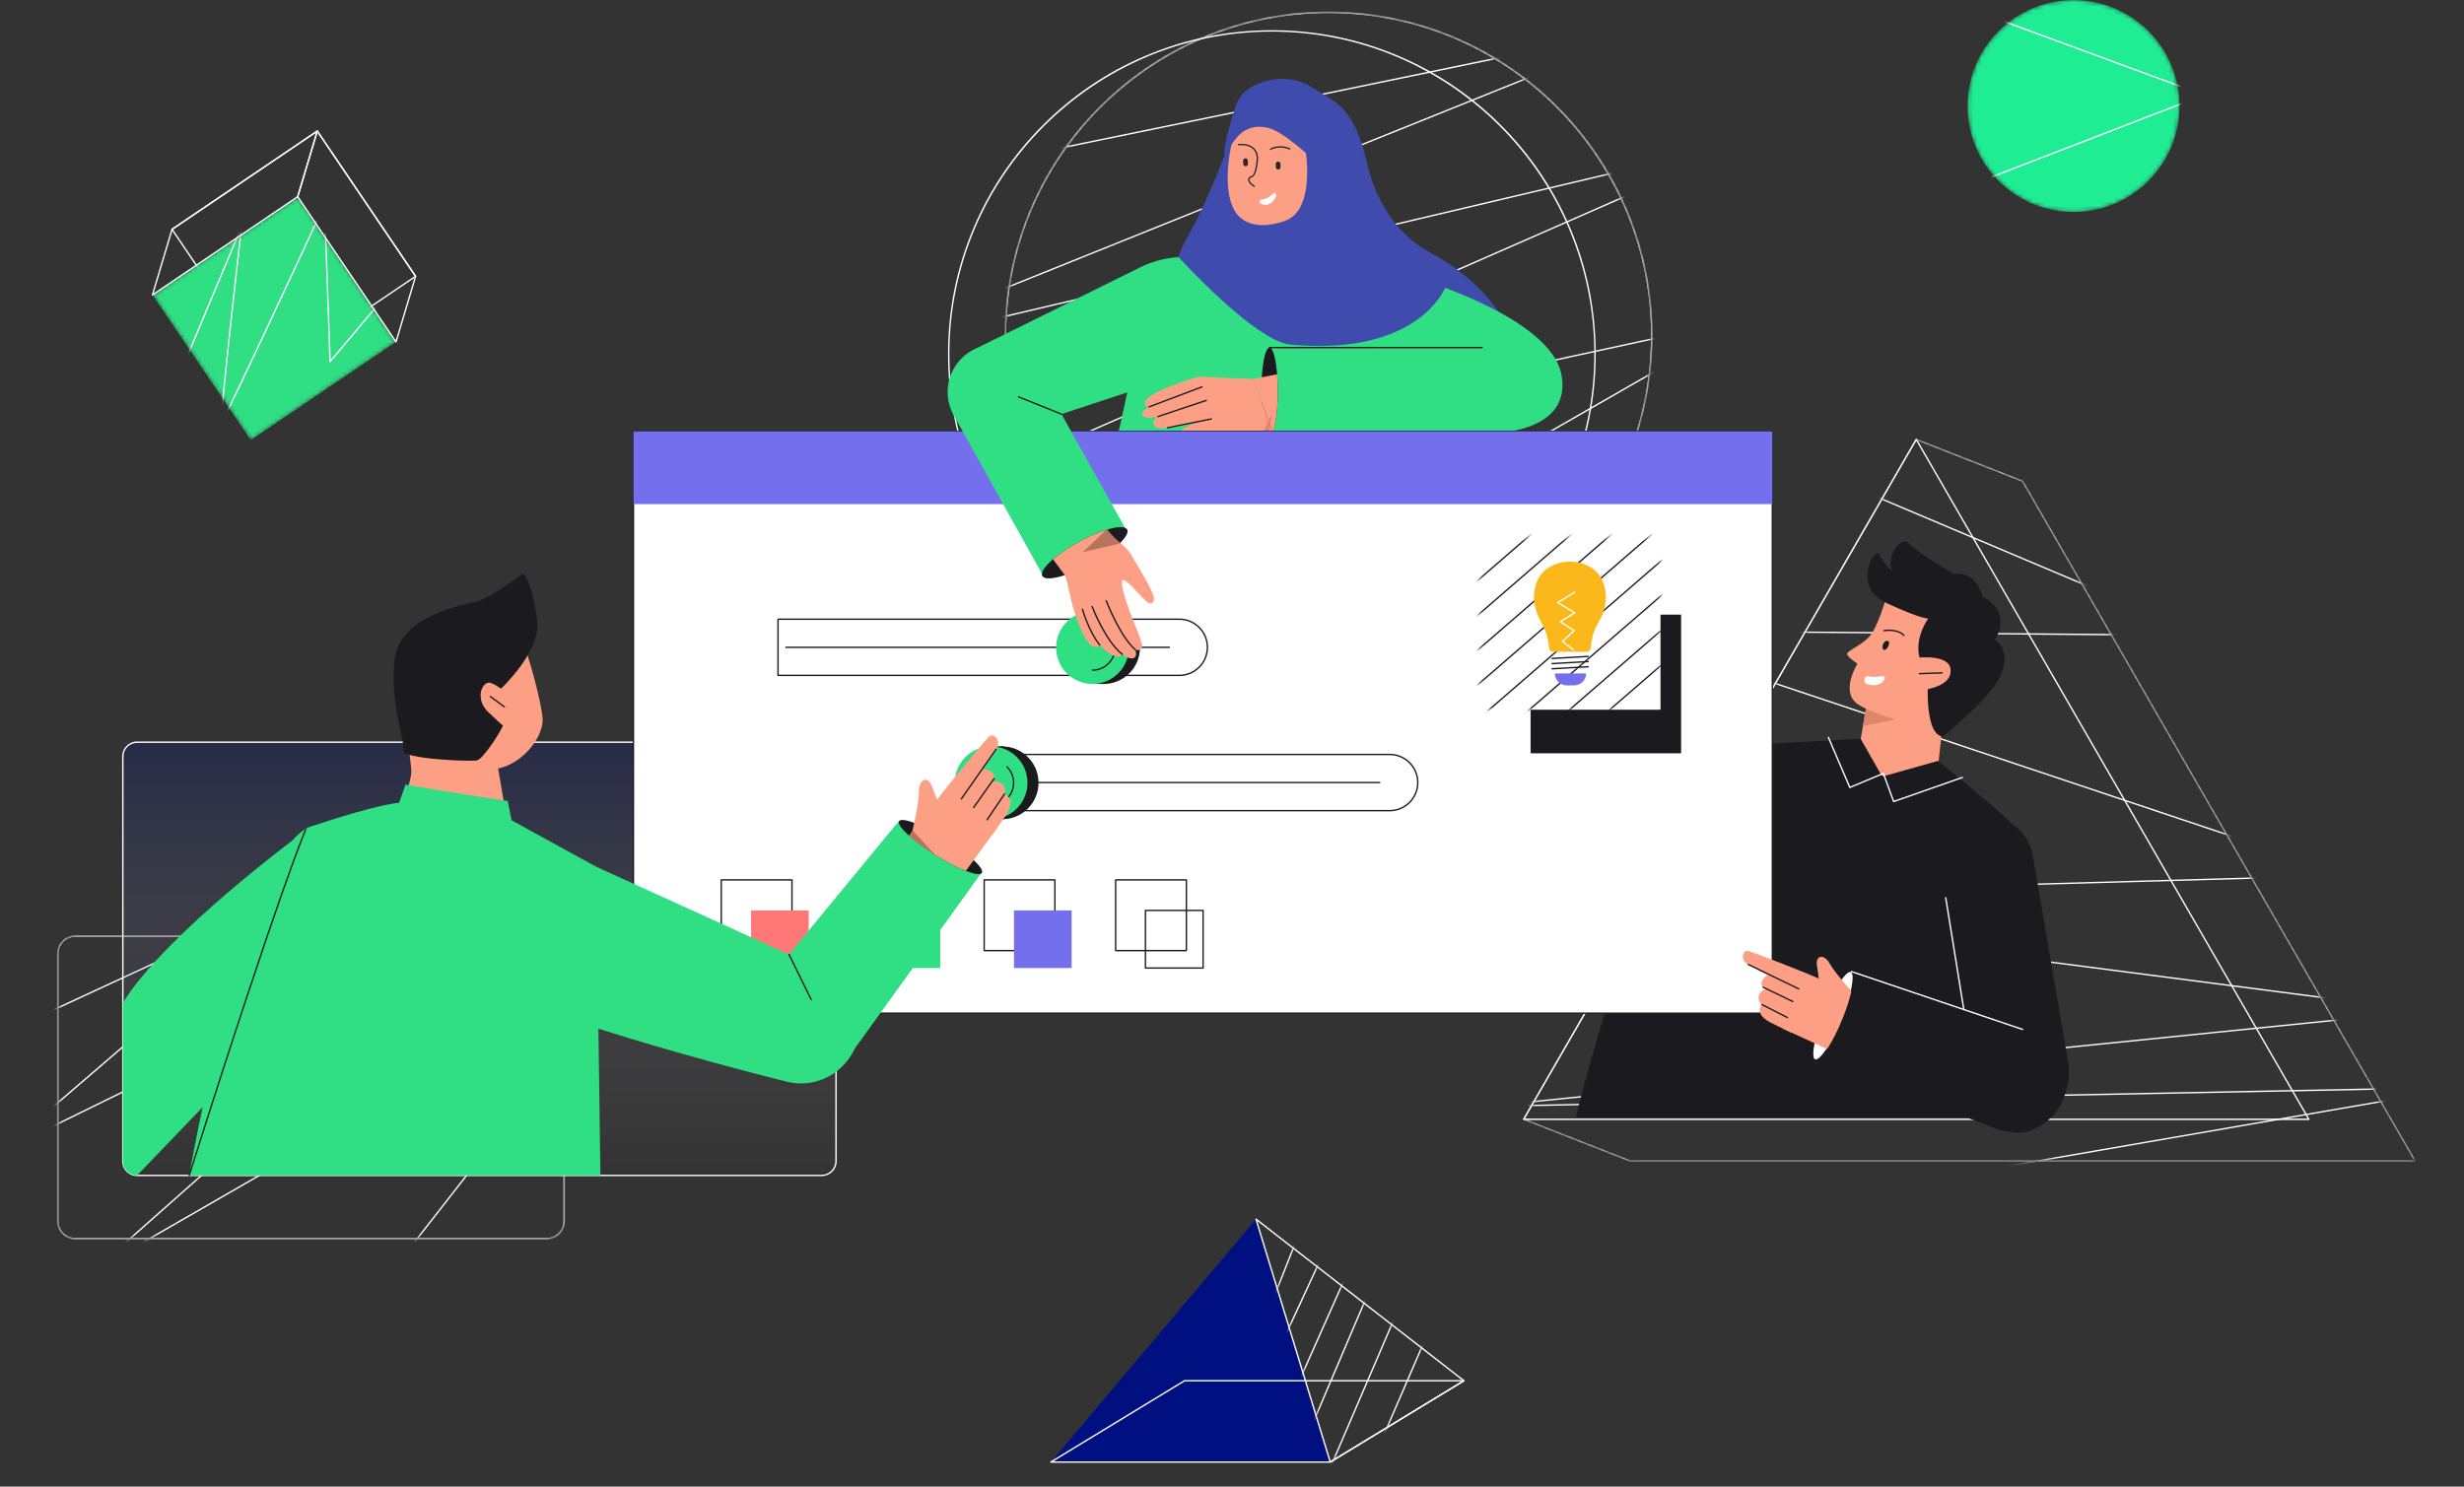 <svg width="580" height="350" viewBox="0 0 580 350" fill="none" xmlns="http://www.w3.org/2000/svg">
<rect x="0" y="0" width="580" height="350" fill="#333333" stroke="none"/>
<g clip-path="url(#clip0_11_7026)">
<mask id="mask0_11_7026" style="mask-type:luminance" maskUnits="userSpaceOnUse" x="358" y="103" width="211" height="171">
<path d="M476.107 113.271L451.067 103.448L358.649 263.521L383.689 273.344H568.524L476.107 113.271Z" fill="white"/>
</mask>
<g mask="url(#mask0_11_7026)">
<path d="M425.082 282.937C425.004 282.937 424.935 282.882 424.922 282.802C424.908 282.714 424.966 282.629 425.054 282.613L577.628 256.21L349.899 260.628C349.813 260.623 349.738 260.563 349.733 260.475C349.728 260.387 349.792 260.313 349.88 260.303L569.651 238.004L366.118 211.511C366.033 211.5 365.971 211.427 365.976 211.342C365.981 211.257 366.049 211.191 366.134 211.187L551.995 205.959L380.705 148.639C380.629 148.613 380.583 148.536 380.596 148.458C380.609 148.38 380.675 148.323 380.758 148.321L518.069 149.42L431.395 112.778C431.312 112.743 431.273 112.647 431.309 112.564C431.343 112.481 431.439 112.442 431.522 112.478L518.952 149.44C519.023 149.47 519.064 149.547 519.048 149.622C519.031 149.697 518.965 149.752 518.888 149.752L381.781 148.655L552.968 205.941C553.043 205.965 553.089 206.042 553.077 206.118C553.066 206.196 552.999 206.255 552.921 206.256L368.205 211.453L571.087 237.861C571.168 237.872 571.23 237.942 571.228 238.025C571.228 238.108 571.165 238.176 571.082 238.184L353.873 260.223L579.758 255.841C579.841 255.844 579.915 255.903 579.924 255.987C579.933 256.072 579.874 256.148 579.789 256.163L425.11 282.931C425.1 282.931 425.09 282.932 425.082 282.932V282.937Z" fill="white"/>
<path d="M568.524 273.507H383.689C383.67 273.507 383.649 273.503 383.629 273.495L358.589 263.672C358.545 263.655 358.511 263.619 358.494 263.575C358.478 263.531 358.483 263.48 358.507 263.44L450.925 103.367C450.966 103.297 451.05 103.267 451.125 103.297L476.165 113.119C476.2 113.132 476.229 113.157 476.247 113.189L568.664 273.262C568.694 273.313 568.694 273.375 568.664 273.425C568.635 273.476 568.581 273.507 568.523 273.507H568.524ZM383.72 273.181H568.243L475.994 113.403L451.138 103.652L358.885 263.438L383.72 273.179V273.181Z" fill="white"/>
</g>
<path d="M543.484 263.684H358.649C358.59 263.684 358.537 263.653 358.507 263.603C358.478 263.552 358.478 263.49 358.507 263.44L450.925 103.367C450.983 103.266 451.15 103.266 451.206 103.367L543.624 263.44C543.653 263.49 543.653 263.552 543.624 263.603C543.595 263.653 543.541 263.684 543.482 263.684H543.484ZM358.931 263.358H543.202L451.067 103.774L358.931 263.358Z" fill="white"/>
<path d="M455.183 190.407L437.166 178.802L438.517 170.939L439.429 165.634L441.019 156.378L459.385 152.576C459.385 152.576 454.97 190.002 455.185 190.404L455.183 190.407Z" fill="#FD9F84"/>
<path d="M450.99 168.379L438.517 170.939L439.429 165.634L450.99 168.379Z" fill="#DE856A"/>
<path d="M443.757 141.502C443.757 141.502 441.867 147.924 439.967 149.949C438.068 151.974 434.726 153.283 434.784 153.973C434.843 154.663 437.226 156.264 437.226 156.264C437.226 156.264 433.047 162.863 437.298 165.787C442.164 169.134 457.747 172.396 458.063 172.059C458.381 171.722 466.351 155.715 463.554 151.186C460.757 146.659 456.341 131.091 443.757 141.502Z" fill="#FD9F84"/>
<path d="M457.365 173.454C457.365 173.454 467.907 164.766 470.548 159.782C473.325 154.54 471.013 151.3 469.519 150.612C469.519 150.612 474.111 144.575 466.616 140.398C466.616 140.398 465.693 134.538 459.821 135.094C459.821 135.094 450.865 129.849 449.307 127.88C447.749 125.91 443.857 130.82 445.444 134.45C445.444 134.45 443.179 132.682 442.372 130.499C441.566 128.316 435.476 138.046 444.141 142.02C452.807 145.993 453.897 145.591 453.897 145.591C453.897 145.591 448.605 152.754 453.941 158.473C453.941 158.473 452.561 172.873 457.365 173.456V173.454Z" fill="#1B1A1F"/>
<path d="M451.456 154.834C451.456 154.834 458.833 153.973 459.143 157.607C459.549 162.398 450.783 162.601 450.783 162.601L451.456 154.833V154.834Z" fill="#FD9F84"/>
<path d="M451.793 158.759C451.705 158.759 451.633 158.689 451.63 158.601C451.626 158.512 451.696 158.437 451.788 158.434L457.152 158.251C457.241 158.25 457.316 158.318 457.319 158.409C457.323 158.499 457.253 158.574 457.161 158.577L451.797 158.759C451.797 158.759 451.794 158.759 451.793 158.759Z" fill="#1B1A1F"/>
<path d="M439.36 161.011C438.467 160.584 438.828 159.002 439.793 159.226C441.496 159.624 442.458 159.106 443.363 159.192C444.132 159.266 443.42 161.507 440.638 161.305C440.081 161.265 439.668 161.157 439.36 161.011Z" fill="white"/>
<path d="M444.412 152.272C444.742 151.663 444.889 150.862 444.141 150.866C443.635 150.869 443.292 151.531 443.168 151.942C443.025 152.42 443.161 153.309 443.884 152.905C444.05 152.813 444.252 152.563 444.412 152.27V152.272Z" fill="#1B1A1F"/>
<path d="M448.162 149.757C448.12 149.757 448.078 149.741 448.047 149.708C446.456 148.097 443.513 148.639 443.482 148.643C443.394 148.66 443.308 148.603 443.292 148.515C443.275 148.427 443.332 148.341 443.42 148.324C443.547 148.3 446.567 147.747 448.276 149.48C448.34 149.544 448.338 149.648 448.276 149.71C448.245 149.741 448.203 149.757 448.162 149.757Z" fill="#1B1A1F"/>
<path d="M370.92 263.088C370.92 263.088 389.171 187.073 409.78 175.47L437.97 173.922L443.057 182.839L456.146 179.147C456.146 179.147 473.265 192.817 476.112 196.538L472.467 263.086H370.92V263.088Z" fill="#1B1A1F"/>
<path d="M478.495 201.329L486.781 249.834C487.75 255.505 485.467 261.296 480.779 264.631C478.368 266.347 475.628 267.2 472.988 266.417C467.624 264.827 464.153 259.64 464.731 254.074L457.389 204.7C456.597 199.364 459.903 194.274 465.102 192.831C471.202 191.138 477.43 195.089 478.495 201.329Z" fill="#1B1A1F"/>
<path d="M462.626 240.091C462.548 240.091 462.478 240.034 462.465 239.954L457.84 211.378C457.826 211.288 457.886 211.205 457.975 211.191C458.065 211.176 458.148 211.236 458.163 211.326L462.787 239.902C462.802 239.991 462.742 240.074 462.652 240.089C462.644 240.089 462.634 240.091 462.626 240.091Z" fill="white"/>
<mask id="mask1_11_7026" style="mask-type:luminance" maskUnits="userSpaceOnUse" x="236" y="2" width="153" height="154">
<path d="M366.524 132.745C396.23 103.039 396.23 54.876 366.524 25.17C336.818 -4.536 288.656 -4.536 258.95 25.17C229.244 54.876 229.244 103.039 258.95 132.745C288.656 162.451 336.818 162.451 366.524 132.745Z" fill="white"/>
</mask>
<g mask="url(#mask1_11_7026)">
<path d="M312.814 155.188C311.855 155.188 310.895 155.17 309.932 155.134C299.649 154.755 289.747 152.373 280.502 148.056C271.573 143.885 263.627 138.091 256.889 130.839C250.151 123.585 244.958 115.236 241.455 106.023C237.828 96.486 236.182 86.435 236.561 76.151C236.941 65.868 239.322 55.966 243.64 46.721C247.81 37.792 253.604 29.846 260.856 23.108C268.11 16.37 276.46 11.177 285.672 7.674C295.21 4.047 305.26 2.401 315.544 2.78C325.827 3.16 335.73 5.541 344.975 9.859C353.904 14.029 361.849 19.823 368.587 27.075C375.325 34.329 380.518 42.679 384.021 51.891C387.648 61.429 389.294 71.479 388.915 81.763C388.536 92.046 386.154 101.949 381.837 111.194C377.666 120.123 371.872 128.068 364.62 134.806C357.366 141.544 349.017 146.737 339.804 150.24C331.16 153.527 322.093 155.188 312.814 155.188ZM312.702 3.054C272.123 3.054 238.391 35.283 236.885 76.165C236.14 96.425 243.327 115.765 257.127 130.618C270.925 145.472 289.683 154.064 309.944 154.81C310.899 154.846 311.855 154.862 312.807 154.862C332.021 154.862 350.244 147.716 364.397 134.569C379.252 120.771 387.844 102.012 388.589 81.751C390.129 39.926 357.356 4.646 315.531 3.106C314.587 3.072 313.639 3.054 312.702 3.054Z" fill="white"/>
<path d="M264.407 159.466C264.35 159.466 264.296 159.436 264.265 159.384C264.221 159.306 264.247 159.207 264.325 159.161L410.369 75.303L224.775 115.626C224.694 115.644 224.613 115.597 224.587 115.517C224.561 115.438 224.6 115.351 224.676 115.319L411.211 33.47L196.846 84.017C196.763 84.037 196.68 83.99 196.653 83.908C196.627 83.827 196.668 83.741 196.748 83.708L389.226 6.251C369.758 10.282 215.982 42.111 214.319 42.111C214.319 42.111 214.318 42.111 214.316 42.111C214.227 42.107 214.155 42.032 214.158 41.943C214.162 41.853 214.232 41.786 214.324 41.785C216.219 41.741 389.195 5.924 390.942 5.563C391.025 5.545 391.106 5.593 391.13 5.675C391.155 5.756 391.114 5.841 391.036 5.873L198.864 83.205L412.873 32.742C412.954 32.722 413.037 32.77 413.065 32.849C413.091 32.929 413.053 33.015 412.975 33.05L226.296 114.962L411.328 74.761C411.406 74.743 411.486 74.787 411.515 74.862C411.544 74.937 411.515 75.022 411.443 75.062L264.488 159.445C264.462 159.459 264.434 159.466 264.407 159.466Z" fill="white"/>
<path d="M312.814 155.188C311.855 155.188 310.895 155.17 309.932 155.134C299.649 154.755 289.747 152.373 280.502 148.056C271.573 143.885 263.627 138.091 256.889 130.839C250.151 123.585 244.958 115.236 241.455 106.023C237.828 96.486 236.182 86.435 236.561 76.151C236.941 65.868 239.322 55.966 243.64 46.721C247.81 37.792 253.604 29.846 260.856 23.108C268.11 16.37 276.46 11.177 285.672 7.674C295.21 4.047 305.26 2.401 315.544 2.78C325.827 3.16 335.73 5.541 344.975 9.859C353.904 14.029 361.849 19.823 368.587 27.075C375.325 34.329 380.518 42.679 384.021 51.891C387.648 61.429 389.294 71.479 388.915 81.763C388.536 92.046 386.154 101.949 381.837 111.194C377.666 120.123 371.872 128.068 364.62 134.806C357.366 141.544 349.017 146.737 339.804 150.24C331.16 153.527 322.093 155.188 312.814 155.188ZM312.702 3.054C272.123 3.054 238.391 35.283 236.885 76.165C236.14 96.425 243.327 115.765 257.127 130.618C270.925 145.472 289.683 154.064 309.944 154.81C310.899 154.846 311.855 154.862 312.807 154.862C332.021 154.862 350.244 147.716 364.397 134.569C379.252 120.771 387.844 102.012 388.589 81.751C390.129 39.926 357.356 4.646 315.531 3.106C314.587 3.072 313.639 3.054 312.702 3.054Z" fill="white"/>
</g>
<path d="M299.385 159.572C289.095 159.572 279.112 157.556 269.714 153.581C260.636 149.741 252.484 144.245 245.484 137.245C238.484 130.245 232.987 122.092 229.148 113.015C225.173 103.617 223.157 93.633 223.157 83.344C223.157 73.054 225.173 63.07 229.148 53.672C232.987 44.595 238.484 36.442 245.484 29.442C252.484 22.442 260.636 16.945 269.714 13.106C279.112 9.131 289.095 7.116 299.385 7.116C309.675 7.116 319.659 9.131 329.057 13.106C338.134 16.945 346.287 22.442 353.287 29.442C360.287 36.442 365.784 44.595 369.623 53.672C373.598 63.07 375.613 73.054 375.613 83.344C375.613 93.633 373.598 103.617 369.623 113.015C365.784 122.092 360.287 130.245 353.287 137.245C346.287 144.245 338.134 149.742 329.057 153.581C319.659 157.556 309.675 159.572 299.385 159.572ZM299.385 7.439C257.532 7.439 223.481 41.49 223.481 83.344C223.481 125.197 257.532 159.248 299.385 159.248C341.239 159.248 375.289 125.197 375.289 83.344C375.289 41.49 341.239 7.439 299.385 7.439Z" fill="white"/>
<path d="M291.37 27.358C291.37 27.358 286.829 42.959 278.706 57.34C270.583 71.72 288.343 109.978 288.343 109.978L314.038 94.781L312.7 58.73L313.625 35.705L291.37 27.358Z" fill="#3F4CAD"/>
<path d="M331.144 113.909C331.144 113.909 355.515 110.723 357.739 92.461C359.745 75.992 345.914 64.364 337.131 59.739C333.363 57.755 330.076 54.959 327.585 51.505C325.334 48.381 323.097 44.163 321.87 38.767C318.777 25.166 314.697 24.217 308.767 20.539C308.767 20.539 303.323 16.528 295.664 19.937C288.005 23.344 291.121 31.542 291.121 31.542L302.493 84.032L318.596 115.932L331.144 113.912V113.909Z" fill="#3F4CAD"/>
<path d="M311.65 61.59L295.905 61.084L295.674 56.902L295.376 51.482L296.512 50.766L296.859 50.55L309.434 43.559L311.65 61.59Z" fill="#FD9F84"/>
<path d="M303.478 51.266L295.674 56.902L295.376 51.482L296.512 50.766L303.478 51.266Z" fill="#D1836D"/>
<path d="M303.864 25.32C303.864 25.32 293.452 22.952 290.927 30.256C288.351 37.71 286.833 52.663 296.423 53.584C304.289 54.341 310.737 43.136 310.878 41.516C311.022 39.895 310.864 25.301 303.864 25.32Z" fill="#FD9F84"/>
<path d="M309.823 40.614C309.823 40.614 309.806 39.82 307.232 34.793C304.756 29.958 303.081 26.418 303.081 26.418C303.081 26.418 298.308 25.773 295.983 26.458C293.559 27.173 290.621 31.202 290.621 31.202C290.621 31.202 289.904 28.124 290.666 25.911C291.428 23.699 300.408 21.654 306.975 26.059C306.975 26.059 313.636 32.143 309.825 40.614H309.823Z" fill="#3F4CAD"/>
<path d="M293.212 39.148C293.515 39.141 293.756 38.889 293.75 38.586L293.732 37.8C293.725 37.497 293.473 37.256 293.17 37.263C292.866 37.269 292.626 37.522 292.633 37.824L292.651 38.611C292.657 38.913 292.91 39.154 293.212 39.148Z" fill="#292929"/>
<path d="M300.888 39.918C301.192 39.911 301.432 39.659 301.425 39.356L301.407 38.57C301.401 38.267 301.148 38.026 300.846 38.033C300.543 38.039 300.302 38.291 300.308 38.594L300.326 39.38C300.333 39.685 300.585 39.924 300.888 39.918Z" fill="#292929"/>
<path d="M295.205 44.01C295.177 44.01 295.148 44.002 295.122 43.987C294.402 43.558 293.715 42.796 293.795 42.172C293.826 41.935 293.981 41.617 294.541 41.455C295.472 41.186 295.771 38.287 295.809 37.191C295.809 37.176 295.856 35.981 294.964 35.112C294.228 34.396 293.074 34.092 291.532 34.207C291.443 34.214 291.365 34.147 291.358 34.057C291.352 33.968 291.418 33.89 291.508 33.883C293.149 33.761 294.391 34.098 295.195 34.884C296.191 35.858 296.138 37.152 296.134 37.206C296.12 37.63 295.957 41.385 294.632 41.769C294.318 41.86 294.145 42.01 294.119 42.215C294.065 42.628 294.58 43.284 295.29 43.708C295.366 43.753 295.392 43.854 295.347 43.931C295.316 43.981 295.262 44.01 295.207 44.01H295.205Z" fill="#292929"/>
<path d="M299.885 45.42C299.885 45.42 298.656 46.766 297.222 46.918C295.788 47.069 296.537 48.371 298.15 48.215C299.763 48.059 301.205 45.451 299.885 45.42Z" fill="white"/>
<path d="M299.053 35.327C299.001 35.327 298.949 35.303 298.918 35.255C298.868 35.181 298.887 35.08 298.962 35.029C299.04 34.977 300.896 33.753 303.667 34.91C303.75 34.944 303.789 35.041 303.755 35.124C303.72 35.207 303.624 35.246 303.541 35.212C300.94 34.126 299.162 35.286 299.144 35.299C299.117 35.317 299.084 35.327 299.053 35.327Z" fill="#292929"/>
<path d="M307.144 39.087C307.144 39.087 310.335 36.19 311.907 37.829C313.351 39.335 313.818 43.605 307.29 45.596L307.144 39.087Z" fill="#FD9F84"/>
<path d="M307.959 41.853C307.903 41.853 307.849 41.824 307.818 41.772C307.772 41.694 307.8 41.594 307.878 41.549L310.829 39.844C310.908 39.799 311.007 39.827 311.052 39.905C311.098 39.983 311.07 40.082 310.992 40.128L308.041 41.832C308.015 41.847 307.987 41.853 307.959 41.853Z" fill="#292929"/>
<path d="M290.619 31.202C290.619 31.202 290.328 27.087 294.357 25.247C298.309 23.442 303.079 26.416 303.079 26.416C303.079 26.416 294.264 25.467 290.617 31.2L290.619 31.202Z" fill="#3F4CAD"/>
<path d="M291.09 24.443C291.09 24.443 287.969 33.152 288.203 36.636C288.203 36.636 290.881 31.848 292.942 30.788C294.388 30.046 295.376 29.681 297.617 29.931C299.122 30.098 300.483 30.875 301.047 31.2C303.924 32.862 308.909 37.326 308.909 37.326L308.236 24.635L301.773 23.274L291.09 24.441V24.443Z" fill="#3F4CAD"/>
<path d="M340.506 141.746L334.268 65.749L312.75 60.154L311.65 56.573C311.65 56.573 302.705 58.054 294.954 55.218L293.746 58.943L276.548 60.608C273.713 60.883 270.952 61.67 268.402 62.933L229.415 82.219C223.756 85.019 221.827 92.142 225.303 97.413C227.914 101.374 232.855 103.093 237.361 101.609L265.361 92.382L255.248 138.341L340.508 141.743L340.506 141.746Z" fill="#30DE83"/>
<path d="M295.649 287.03L247.363 344.216H313.126L295.649 287.03Z" fill="#001081"/>
<path d="M313.126 344.379H247.364C247.291 344.379 247.227 344.33 247.208 344.26C247.188 344.19 247.218 344.115 247.28 344.078L278.735 324.935C278.761 324.921 278.791 324.911 278.82 324.911H344.582C344.656 324.911 344.719 324.96 344.739 325.03C344.758 325.1 344.729 325.175 344.667 325.212L313.211 344.354C313.185 344.369 313.156 344.379 313.126 344.379ZM247.944 344.053H313.081L344.001 325.236H278.864L247.944 344.053Z" fill="white"/>
<mask id="mask2_11_7026" style="mask-type:luminance" maskUnits="userSpaceOnUse" x="295" y="287" width="50" height="58">
<path d="M295.649 287.03L344.582 325.074L313.126 344.216L295.649 287.03Z" fill="white"/>
</mask>
<g mask="url(#mask2_11_7026)">
<path d="M320.563 350C320.563 350 320.551 350 320.545 350L311.683 349.054C311.63 349.049 311.585 349.02 311.559 348.974C311.533 348.93 311.53 348.875 311.549 348.828L331.702 301.873L325.355 297.157L307.476 339.124C307.455 339.174 307.409 339.21 307.356 339.22C307.302 339.23 307.247 339.212 307.209 339.173L301.949 333.69C301.904 333.643 301.891 333.571 301.918 333.511L319.682 293.587L314.209 289.651L300.727 318.751C300.706 318.795 300.667 318.827 300.619 318.84C300.572 318.852 300.522 318.844 300.483 318.814L295.872 315.425C295.812 315.381 295.791 315.303 295.817 315.235L306.092 289.175C306.125 289.092 306.219 289.051 306.304 289.084C306.387 289.117 306.429 289.211 306.395 289.296L296.165 315.238L300.514 318.435L313.996 289.336C314.017 289.292 314.056 289.26 314.102 289.247C314.149 289.234 314.199 289.244 314.238 289.273L319.978 293.401C320.04 293.447 320.063 293.53 320.032 293.6L302.259 333.545L307.271 338.771L325.134 296.841C325.153 296.795 325.192 296.761 325.241 296.748C325.29 296.735 325.341 296.745 325.381 296.774L331.999 301.689C332.059 301.734 332.082 301.814 332.051 301.884L311.933 348.755L320.457 349.663L339.692 305.158C339.728 305.075 339.824 305.037 339.905 305.073C339.988 305.109 340.026 305.205 339.99 305.286L320.708 349.901C320.682 349.961 320.623 349.998 320.558 349.998L320.563 350Z" fill="white"/>
</g>
<path d="M313.126 344.379C313.107 344.379 313.087 344.376 313.068 344.367C313.021 344.35 312.985 344.311 312.97 344.263L295.495 287.077C295.473 287.008 295.5 286.935 295.558 286.894C295.617 286.854 295.695 286.857 295.75 286.899L344.682 324.943C344.724 324.976 344.747 325.028 344.743 325.082C344.74 325.135 344.711 325.184 344.665 325.212L313.209 344.354C313.183 344.371 313.154 344.379 313.125 344.379H313.126ZM295.955 287.474L313.221 343.969L344.296 325.057L295.955 287.474Z" fill="white"/>
<path d="M334.268 65.749C334.268 65.749 365.019 74.823 367.541 88.183C370.061 101.542 352.67 102.073 349.896 102.073C347.122 102.073 324.375 81.581 324.375 81.581L334.268 65.749Z" fill="#30DE83"/>
<path d="M349.896 82.106H298.853V102.398H349.896V82.106Z" fill="#30DE83"/>
<path d="M300.776 92.196C300.776 96.479 300.291 100.155 299.597 101.734C299.364 102.265 299.109 102.559 298.838 102.559C297.924 102.559 297.158 99.178 296.953 94.626C296.918 93.847 296.9 93.033 296.9 92.196C296.9 91.016 296.937 89.883 297.004 88.826C297.266 84.757 297.989 81.833 298.838 81.833C299.638 81.833 300.325 84.423 300.621 88.121C300.72 89.372 300.776 90.749 300.776 92.196Z" fill="#1B1A1F"/>
<path d="M348.888 81.996H298.838C298.749 81.996 298.676 81.922 298.676 81.833C298.676 81.743 298.749 81.67 298.838 81.67H348.888C348.978 81.67 349.051 81.743 349.051 81.833C349.051 81.922 348.978 81.996 348.888 81.996Z" fill="#1B1A1F"/>
<path d="M300.776 92.196C300.776 96.479 300.29 100.155 299.597 101.734H299.582L296.953 94.626L294.954 89.225L297.004 88.826L300.621 88.121C300.72 89.372 300.776 90.749 300.776 92.196Z" fill="#FD9F84"/>
<path d="M299.582 101.736L286.466 102.064L282.161 88.686L294.954 89.227L299.582 101.736Z" fill="#FD9F84"/>
<path d="M282.161 88.686C282.161 88.686 270.655 91.955 269.696 94.421C269.027 96.144 270.415 95.932 272.833 95.252C275.25 94.571 284.345 92.264 284.345 92.264L282.159 88.686H282.161Z" fill="#FD9F84"/>
<path d="M283.522 90.915C283.522 90.915 268.403 95.211 268.874 97.503C269.344 99.795 277.007 96.694 278.708 96.22C280.409 95.746 284.295 95.343 284.295 95.343L283.522 90.915Z" fill="#FD9F84"/>
<path d="M272.564 98.078C272.564 98.078 270.746 99.012 271.931 100.469C273.118 101.926 286.483 98.279 286.483 98.279L286.387 94.229L280.946 95.138L272.562 98.079L272.564 98.078Z" fill="#FD9F84"/>
<path d="M288.071 101.667C288.071 101.667 277.7 104.7 277.124 103.175C276.015 100.241 286.484 98.279 286.484 98.279L288.071 101.669V101.667Z" fill="#FD9F84"/>
<path d="M270.406 95.942C270.363 95.927 270.327 95.893 270.309 95.847C270.279 95.764 270.319 95.673 270.402 95.642L282.877 90.938C282.96 90.907 283.051 90.948 283.082 91.031C283.113 91.114 283.072 91.205 282.989 91.236L270.515 95.94C270.477 95.955 270.44 95.953 270.404 95.94L270.406 95.942Z" fill="#1B1A1F"/>
<path d="M272.51 98.228C272.466 98.211 272.429 98.175 272.413 98.128C272.385 98.045 272.429 97.954 272.514 97.926L283.912 94.107C283.995 94.08 284.086 94.125 284.114 94.208C284.142 94.291 284.098 94.382 284.013 94.41L272.615 98.229C272.579 98.24 272.543 98.24 272.51 98.229V98.228Z" fill="#1B1A1F"/>
<path d="M274.741 100.857C274.69 100.839 274.649 100.795 274.638 100.738C274.62 100.651 274.677 100.567 274.763 100.55L285.115 98.473C285.202 98.455 285.286 98.512 285.302 98.599C285.32 98.685 285.263 98.769 285.177 98.786L274.825 100.863C274.796 100.87 274.767 100.866 274.741 100.857Z" fill="#1B1A1F"/>
<path d="M297.307 101.793L299.385 97.523L298.817 101.755L297.307 101.793Z" fill="#DE856A"/>
<mask id="mask3_11_7026" style="mask-type:luminance" maskUnits="userSpaceOnUse" x="13" y="220" width="120" height="72">
<path d="M128.711 220.396H17.7C15.435 220.396 13.6 222.232 13.6 224.497V287.515C13.6 289.779 15.435 291.615 17.7 291.615H128.711C130.976 291.615 132.812 289.779 132.812 287.515V224.497C132.812 222.232 130.976 220.396 128.711 220.396Z" fill="white"/>
</mask>
<g mask="url(#mask3_11_7026)">
<path d="M128.71 291.78H17.7C15.35 291.78 13.437 289.867 13.437 287.516V224.499C13.437 222.148 15.35 220.235 17.7 220.235H128.71C131.061 220.235 132.973 222.148 132.973 224.499V287.516C132.973 289.867 131.061 291.78 128.71 291.78ZM17.7 220.559C15.528 220.559 13.762 222.325 13.762 224.497V287.515C13.762 289.686 15.528 291.453 17.7 291.453H128.71C130.881 291.453 132.648 289.686 132.648 287.515V224.497C132.648 222.325 130.881 220.559 128.71 220.559H17.7Z" fill="white"/>
<path d="M22.092 299.32C22.042 299.32 21.991 299.296 21.96 299.252C21.912 299.184 21.921 299.091 21.985 299.035L119.315 212.874L0.234 271.325C0.161 271.361 0.072 271.337 0.026 271.268C-0.02 271.2 -0.007 271.109 0.055 271.055L68.943 211.835L5.273 241.331C5.191 241.37 5.094 241.333 5.056 241.251C5.019 241.17 5.055 241.074 5.136 241.035L69.871 211.047C69.944 211.013 70.032 211.039 70.076 211.108C70.12 211.176 70.107 211.266 70.045 211.319L1.237 270.471L120.255 212.05C120.328 212.014 120.416 212.037 120.461 212.106C120.507 212.174 120.495 212.263 120.434 212.319L23.401 298.217L149.553 225.591C149.62 225.552 149.706 225.567 149.757 225.625C149.807 225.684 149.811 225.77 149.762 225.832L94.542 296.58C94.487 296.652 94.384 296.664 94.314 296.608C94.242 296.553 94.231 296.45 94.286 296.38L148.993 226.289L22.174 299.299C22.148 299.314 22.12 299.32 22.092 299.32Z" fill="white"/>
<path d="M128.71 291.78H17.7C15.35 291.78 13.437 289.867 13.437 287.516V224.499C13.437 222.148 15.35 220.235 17.7 220.235H128.71C131.061 220.235 132.973 222.148 132.973 224.499V287.516C132.973 289.867 131.061 291.78 128.71 291.78ZM17.7 220.559C15.528 220.559 13.762 222.325 13.762 224.497V287.515C13.762 289.686 15.528 291.453 17.7 291.453H128.71C130.881 291.453 132.648 289.686 132.648 287.515V224.497C132.648 222.325 130.881 220.559 128.71 220.559H17.7Z" fill="white"/>
</g>
<path d="M193.429 174.731H32.273C30.416 174.731 28.912 176.236 28.912 178.092V273.372C28.912 275.228 30.416 276.733 32.273 276.733H193.429C195.285 276.733 196.79 275.228 196.79 273.372V178.092C196.79 176.236 195.285 174.731 193.429 174.731Z" fill="url(#paint0_linear_11_7026)"/>
<path d="M193.429 276.896H32.273C30.329 276.896 28.749 275.315 28.749 273.372V178.092C28.749 176.148 30.329 174.568 32.273 174.568H193.429C195.372 174.568 196.953 176.148 196.953 178.092V273.372C196.953 275.315 195.372 276.896 193.429 276.896ZM32.273 174.893C30.509 174.893 29.074 176.329 29.074 178.092V273.372C29.074 275.135 30.509 276.57 32.273 276.57H193.429C195.192 276.57 196.627 275.136 196.627 273.372V178.092C196.627 176.329 195.192 174.893 193.429 174.893H32.273Z" fill="white"/>
<path d="M417.196 101.542H149.104V238.538H417.196V101.542Z" fill="white"/>
<path d="M417.196 238.701H149.104C149.015 238.701 148.941 238.627 148.941 238.538V101.542C148.941 101.452 149.015 101.379 149.104 101.379H417.196C417.286 101.379 417.359 101.452 417.359 101.542V238.538C417.359 238.627 417.286 238.701 417.196 238.701ZM149.267 238.375H417.034V101.705H149.267V238.375Z" fill="#1B1A1F"/>
<path d="M277.596 159.174H183.135C183.046 159.174 182.973 159.101 182.973 159.012V145.778C182.973 145.689 183.046 145.616 183.135 145.616H277.596C281.334 145.616 284.376 148.657 284.376 152.396C284.376 156.135 281.335 159.176 277.596 159.176V159.174ZM183.298 158.849H277.596C281.154 158.849 284.051 155.954 284.051 152.394C284.051 148.834 281.156 145.94 277.596 145.94H183.298V158.847V158.849Z" fill="#1B1A1F"/>
<path d="M275.265 152.559H184.985C184.895 152.559 184.822 152.485 184.822 152.396C184.822 152.306 184.895 152.233 184.985 152.233H275.265C275.354 152.233 275.428 152.306 275.428 152.396C275.428 152.485 275.354 152.559 275.265 152.559Z" fill="#1B1A1F"/>
<path d="M259.772 161.029C264.506 161.029 268.343 157.191 268.343 152.458C268.343 147.724 264.506 143.887 259.772 143.887C255.038 143.887 251.201 147.724 251.201 152.458C251.201 157.191 255.038 161.029 259.772 161.029Z" fill="#1B1A1F"/>
<path d="M260.234 145.191H256.537L257.309 143.888H260.234V145.191Z" fill="#1B1A1F"/>
<path d="M260.234 161.029H257.399L256.537 159.726H260.234V161.029Z" fill="#1B1A1F"/>
<path d="M257.167 161.029C261.901 161.029 265.738 157.191 265.738 152.458C265.738 147.724 261.901 143.887 257.167 143.887C252.434 143.887 248.596 147.724 248.596 152.458C248.596 157.191 252.434 161.029 257.167 161.029Z" fill="#30DE83"/>
<path d="M257.167 157.936C257.078 157.936 257.005 157.862 257.005 157.773C257.005 157.683 257.078 157.61 257.167 157.61C260.008 157.61 262.32 155.298 262.32 152.458C262.32 151.082 261.784 149.788 260.811 148.814C260.747 148.751 260.747 148.648 260.811 148.585C260.874 148.521 260.977 148.521 261.04 148.585C262.074 149.619 262.644 150.994 262.644 152.458C262.644 155.477 260.187 157.936 257.166 157.936H257.167Z" fill="#1B1A1F"/>
<path d="M327.115 191.018H232.654C232.565 191.018 232.492 190.944 232.492 190.855V177.622C232.492 177.532 232.565 177.459 232.654 177.459H327.115C330.853 177.459 333.895 180.5 333.895 184.239C333.895 187.978 330.854 191.018 327.115 191.018ZM232.817 190.692H327.115C330.674 190.692 333.57 187.798 333.57 184.239C333.57 180.681 330.675 177.785 327.115 177.785H232.817V190.692Z" fill="#1B1A1F"/>
<path d="M324.784 184.4H234.504C234.414 184.4 234.341 184.327 234.341 184.238C234.341 184.148 234.414 184.075 234.504 184.075H324.784C324.873 184.075 324.947 184.148 324.947 184.238C324.947 184.327 324.873 184.4 324.784 184.4Z" fill="#1B1A1F"/>
<path d="M241.951 190.362C245.298 187.015 245.298 181.588 241.951 178.241C238.604 174.893 233.177 174.893 229.83 178.241C226.483 181.588 226.483 187.015 229.83 190.362C233.177 193.709 238.604 193.709 241.951 190.362Z" fill="#1B1A1F"/>
<path d="M236.353 177.034H232.656L233.428 175.732H236.353V177.034Z" fill="#1B1A1F"/>
<path d="M236.353 192.872H233.517L232.656 191.57H236.353V192.872Z" fill="#1B1A1F"/>
<path d="M239.347 190.361C242.694 187.014 242.694 181.587 239.347 178.24C236 174.892 230.573 174.892 227.226 178.24C223.879 181.587 223.879 187.014 227.226 190.361C230.573 193.708 236 193.708 239.347 190.361Z" fill="#30DE83"/>
<path d="M233.286 189.779C233.197 189.779 233.123 189.706 233.123 189.616C233.123 189.527 233.197 189.453 233.286 189.453C236.127 189.453 238.437 187.142 238.437 184.301C238.437 182.925 237.901 181.631 236.928 180.658C236.864 180.594 236.864 180.492 236.928 180.428C236.991 180.365 237.094 180.365 237.157 180.428C238.191 181.464 238.761 182.838 238.761 184.301C238.761 187.321 236.304 189.779 233.285 189.779H233.286Z" fill="#1B1A1F"/>
<path d="M417.196 101.542H149.104V118.682H417.196V101.542Z" fill="#736FED"/>
<path d="M186.424 223.965H169.777C169.687 223.965 169.614 223.892 169.614 223.802V207.155C169.614 207.066 169.687 206.992 169.777 206.992H186.424C186.513 206.992 186.587 207.066 186.587 207.155V223.802C186.587 223.892 186.513 223.965 186.424 223.965ZM169.94 223.639H186.261V207.318H169.94V223.639Z" fill="#1B1A1F"/>
<path d="M190.358 214.344H176.792V227.911H190.358V214.344Z" fill="#FF7777"/>
<path d="M217.369 223.965H200.722C200.632 223.965 200.559 223.892 200.559 223.802V207.155C200.559 207.066 200.632 206.992 200.722 206.992H217.369C217.458 206.992 217.531 207.066 217.531 207.155V223.802C217.531 223.892 217.458 223.965 217.369 223.965ZM200.884 223.639H217.206V207.318H200.884V223.639Z" fill="#1B1A1F"/>
<path d="M221.305 214.344H207.738V227.911H221.305V214.344Z" fill="#30DE83"/>
<path d="M248.313 223.965H231.666C231.577 223.965 231.504 223.892 231.504 223.802V207.155C231.504 207.066 231.577 206.992 231.666 206.992H248.313C248.403 206.992 248.476 207.066 248.476 207.155V223.802C248.476 223.892 248.403 223.965 248.313 223.965ZM231.829 223.639H248.151V207.318H231.829V223.639Z" fill="#1B1A1F"/>
<path d="M252.25 214.344H238.683V227.911H252.25V214.344Z" fill="#736FED"/>
<path d="M279.258 223.965H262.611C262.522 223.965 262.448 223.892 262.448 223.802V207.155C262.448 207.066 262.522 206.992 262.611 206.992H279.258C279.348 206.992 279.421 207.066 279.421 207.155V223.802C279.421 223.892 279.348 223.965 279.258 223.965ZM262.774 223.639H279.095V207.318H262.774V223.639Z" fill="#1B1A1F"/>
<path d="M283.194 228.074H269.627C269.538 228.074 269.465 228 269.465 227.911V214.344C269.465 214.254 269.538 214.181 269.627 214.181H283.194C283.284 214.181 283.357 214.254 283.357 214.344V227.911C283.357 228 283.284 228.074 283.194 228.074ZM269.79 227.748H283.032V214.507H269.79V227.748Z" fill="#1B1A1F"/>
<path d="M395.715 144.707H360.282V177.35H395.715V144.707Z" fill="#1B1A1F"/>
<path d="M390.836 126.496H348.237V167.078H390.836V126.496Z" fill="white"/>
<mask id="mask4_11_7026" style="mask-type:luminance" maskUnits="userSpaceOnUse" x="348" y="126" width="43" height="42">
<path d="M390.836 126.496H348.237V167.078H390.836V126.496Z" fill="white"/>
</mask>
<g mask="url(#mask4_11_7026)">
<path d="M390.836 126.496H348.237V167.078H390.836V126.496Z" fill="white"/>
<path d="M331.852 150.649C331.807 150.649 331.761 150.63 331.728 150.592C331.67 150.524 331.676 150.421 331.745 150.363L377.013 111.189C377.082 111.13 377.184 111.137 377.243 111.205C377.302 111.273 377.295 111.376 377.227 111.435L331.958 150.608C331.927 150.634 331.89 150.647 331.852 150.647V150.649Z" fill="#1B1A1F"/>
<path d="M335.906 155.333C335.86 155.333 335.814 155.313 335.782 155.276C335.723 155.207 335.73 155.105 335.798 155.046L381.067 115.872C381.135 115.814 381.238 115.82 381.296 115.889C381.355 115.957 381.348 116.059 381.28 116.118L336.011 155.292C335.981 155.318 335.943 155.331 335.906 155.331V155.333Z" fill="#1B1A1F"/>
<path d="M339.959 160.016C339.914 160.016 339.868 159.996 339.835 159.959C339.777 159.891 339.783 159.788 339.852 159.729L385.12 120.556C385.189 120.497 385.291 120.504 385.35 120.572C385.408 120.64 385.402 120.743 385.334 120.802L340.065 159.975C340.034 160.001 339.997 160.014 339.959 160.014V160.016Z" fill="#1B1A1F"/>
<path d="M344.011 164.699C343.965 164.699 343.92 164.68 343.887 164.642C343.829 164.574 343.835 164.472 343.903 164.413L389.172 125.239C389.24 125.181 389.343 125.187 389.402 125.255C389.46 125.324 389.454 125.426 389.385 125.485L344.117 164.659C344.086 164.685 344.048 164.698 344.011 164.698V164.699Z" fill="#1B1A1F"/>
<path d="M348.064 169.383C348.019 169.383 347.973 169.363 347.941 169.326C347.882 169.258 347.889 169.155 347.957 169.096L393.226 129.923C393.294 129.864 393.397 129.871 393.455 129.939C393.514 130.007 393.507 130.11 393.439 130.168L348.17 169.342C348.139 169.368 348.102 169.381 348.064 169.381V169.383Z" fill="#1B1A1F"/>
<path d="M352.116 174.066C352.071 174.066 352.025 174.047 351.993 174.009C351.934 173.941 351.94 173.838 352.009 173.78L397.277 134.606C397.346 134.548 397.448 134.554 397.507 134.622C397.566 134.691 397.559 134.793 397.491 134.852L352.222 174.026C352.191 174.052 352.154 174.065 352.116 174.065V174.066Z" fill="#1B1A1F"/>
<path d="M356.17 178.75C356.124 178.75 356.079 178.73 356.046 178.693C355.987 178.625 355.994 178.522 356.062 178.463L401.331 139.29C401.399 139.231 401.502 139.237 401.56 139.306C401.619 139.374 401.613 139.477 401.544 139.535L356.276 178.709C356.245 178.735 356.207 178.748 356.17 178.748V178.75Z" fill="#1B1A1F"/>
<path d="M360.223 183.433C360.178 183.433 360.132 183.414 360.1 183.376C360.041 183.308 360.047 183.205 360.116 183.147L405.384 143.973C405.453 143.914 405.555 143.921 405.614 143.989C405.673 144.058 405.666 144.16 405.598 144.219L360.329 183.393C360.298 183.419 360.261 183.432 360.223 183.432V183.433Z" fill="#1B1A1F"/>
</g>
<path d="M377.414 137.312C377.015 136.001 376.227 134.8 374.869 133.857C373.268 132.747 371.404 132.203 369.536 132.215C367.669 132.203 365.805 132.747 364.203 133.857C362.846 134.798 362.056 136.001 361.659 137.312C360.734 139.737 360.817 142.874 362.556 146.05C363.375 147.546 364.098 149.093 364.397 150.773C364.508 151.4 364.604 152.047 364.651 152.643C364.689 153.093 365.066 153.438 365.517 153.438H373.556C374.01 153.438 374.386 153.088 374.423 152.633C374.469 152.086 374.552 151.494 374.653 150.916C374.922 149.358 375.457 147.852 376.266 146.493C378.246 143.167 378.382 139.851 377.415 137.313L377.414 137.312Z" fill="#FBB81B"/>
<path d="M365.338 155.188C365.252 155.188 365.18 155.121 365.175 155.035C365.17 154.945 365.239 154.869 365.328 154.862L373.841 154.377C373.93 154.374 374.007 154.44 374.013 154.53C374.018 154.62 373.95 154.696 373.86 154.703L365.348 155.188C365.348 155.188 365.341 155.188 365.338 155.188Z" fill="#1B1A1F"/>
<path d="M365.338 156.4C365.252 156.4 365.18 156.334 365.175 156.247C365.17 156.158 365.239 156.081 365.328 156.075L373.841 155.591C373.932 155.588 374.007 155.655 374.013 155.744C374.018 155.834 373.95 155.91 373.86 155.917L365.348 156.4C365.348 156.4 365.341 156.4 365.338 156.4Z" fill="#1B1A1F"/>
<path d="M365.338 157.615C365.252 157.615 365.18 157.548 365.175 157.462C365.17 157.372 365.239 157.296 365.328 157.289L373.841 156.804C373.93 156.801 374.007 156.868 374.013 156.957C374.018 157.047 373.95 157.123 373.86 157.13L365.348 157.615C365.348 157.615 365.341 157.615 365.338 157.615Z" fill="#1B1A1F"/>
<path d="M370.544 161.357H368.801C367.249 161.357 365.992 160.099 365.992 158.549H373.354C373.354 160.101 372.097 161.357 370.546 161.357H370.544Z" fill="#736FED"/>
<path d="M370.365 153.115C370.331 153.115 370.297 153.104 370.267 153.083L367.694 151.134C367.655 151.105 367.632 151.061 367.629 151.012C367.627 150.963 367.645 150.918 367.681 150.885L370.262 148.512L367.213 146.517C367.166 146.487 367.139 146.434 367.14 146.379C367.14 146.324 367.169 146.272 367.217 146.242L370.378 144.282L366.569 141.995C366.52 141.966 366.489 141.912 366.489 141.855C366.489 141.798 366.518 141.744 366.569 141.715L370.608 139.293C370.684 139.247 370.785 139.272 370.831 139.348C370.876 139.425 370.852 139.526 370.775 139.571L366.969 141.854L370.775 144.137C370.824 144.167 370.853 144.219 370.855 144.276C370.855 144.333 370.826 144.385 370.779 144.416L367.609 146.381L370.619 148.35C370.661 148.378 370.687 148.424 370.692 148.473C370.697 148.523 370.678 148.572 370.64 148.606L368.047 150.989L370.464 152.821C370.536 152.874 370.551 152.977 370.495 153.049C370.463 153.091 370.414 153.114 370.365 153.114V153.115Z" fill="white"/>
<path d="M63.636 88.349C63.584 88.349 63.532 88.325 63.501 88.278L40.362 54.087C40.338 54.051 40.33 54.007 40.338 53.965C40.346 53.922 40.37 53.885 40.406 53.861L74.597 30.722C74.672 30.671 74.773 30.691 74.823 30.766L97.962 64.956C97.987 64.992 97.995 65.036 97.987 65.079C97.978 65.121 97.954 65.158 97.918 65.183L63.727 88.322C63.7 88.341 63.667 88.349 63.636 88.349ZM40.724 54.038L63.678 87.96L97.601 65.005L74.646 31.083L40.724 54.038Z" fill="white"/>
<mask id="mask5_11_7026" style="mask-type:luminance" maskUnits="userSpaceOnUse" x="35" y="46" width="59" height="58">
<path d="M70.076 46.299L35.885 69.439L59.025 103.63L93.216 80.49L70.076 46.299Z" fill="white"/>
</mask>
<g mask="url(#mask5_11_7026)">
<path d="M70.076 46.299L35.885 69.439L59.025 103.63L93.216 80.49L70.076 46.299Z" fill="#30DE83"/>
<path d="M52.246 99.313C52.213 99.313 52.181 99.305 52.153 99.287C51.967 99.175 51.657 98.986 54.147 76.078C55.147 66.887 56.21 57.633 56.576 54.465L42.887 87.164C42.853 87.247 42.757 87.286 42.674 87.252C42.591 87.218 42.552 87.122 42.586 87.039L56.719 53.279C56.75 53.205 56.832 53.164 56.911 53.185C56.989 53.206 57.042 53.281 57.032 53.361C55.658 65.165 52.269 95.209 52.339 98.75C54.203 95.506 68.585 64.615 76.243 48.052C76.274 47.984 76.349 47.947 76.423 47.961C76.497 47.976 76.552 48.039 76.554 48.116L77.844 84.703L90.106 70.153C90.165 70.084 90.267 70.075 90.335 70.133C90.404 70.192 90.413 70.294 90.355 70.363L77.822 85.235C77.778 85.287 77.708 85.307 77.644 85.284C77.581 85.261 77.537 85.203 77.535 85.136L76.254 48.809C72.821 56.231 53.123 98.761 52.352 99.284C52.319 99.305 52.283 99.317 52.247 99.317L52.246 99.313Z" fill="white"/>
</g>
<path d="M35.885 69.606C35.851 69.606 35.817 69.596 35.789 69.575C35.734 69.534 35.71 69.463 35.729 69.397L40.341 53.95C40.352 53.914 40.375 53.883 40.406 53.862L74.597 30.723C74.654 30.684 74.729 30.686 74.784 30.727C74.839 30.767 74.864 30.839 74.844 30.904L70.233 46.351C70.221 46.387 70.198 46.418 70.167 46.439L35.977 69.578C35.949 69.596 35.916 69.606 35.885 69.606ZM40.637 54.098L36.172 69.052L69.938 46.201L74.403 31.247L40.637 54.098Z" fill="white"/>
<path d="M93.215 80.659C93.161 80.659 93.111 80.633 93.08 80.588L69.941 46.397C69.913 46.356 69.905 46.306 69.92 46.258L74.532 30.811C74.55 30.751 74.6 30.707 74.664 30.697C74.725 30.688 74.787 30.715 74.823 30.767L97.962 64.958C97.99 64.999 97.998 65.049 97.983 65.096L93.371 80.544C93.353 80.604 93.303 80.648 93.24 80.657C93.231 80.657 93.223 80.659 93.215 80.659ZM70.255 46.278L93.158 80.12L97.65 65.075L74.747 31.233L70.255 46.278Z" fill="white"/>
<mask id="mask6_11_7026" style="mask-type:luminance" maskUnits="userSpaceOnUse" x="463" y="-1" width="51" height="51">
<path d="M505.734 42.599C515.48 32.854 515.48 17.054 505.734 7.309C495.989 -2.437 480.189 -2.437 470.444 7.309C460.699 17.054 460.699 32.854 470.444 42.599C480.189 52.344 495.989 52.344 505.734 42.599Z" fill="white"/>
</mask>
<g mask="url(#mask6_11_7026)">
<path d="M505.734 42.599C515.48 32.854 515.48 17.054 505.734 7.309C495.989 -2.437 480.189 -2.437 470.444 7.309C460.699 17.054 460.699 32.854 470.444 42.599C480.189 52.344 495.989 52.344 505.734 42.599Z" fill="#1FED93"/>
<path d="M461.496 44.652C461.431 44.652 461.369 44.613 461.345 44.547C461.312 44.463 461.355 44.37 461.438 44.337L518.317 22.374L467.868 3.808C467.783 3.777 467.741 3.682 467.772 3.599C467.803 3.515 467.897 3.471 467.98 3.503L518.834 22.219C518.898 22.242 518.94 22.302 518.94 22.371C518.94 22.439 518.899 22.499 518.836 22.524L461.555 44.642C461.536 44.65 461.516 44.653 461.496 44.653V44.652Z" fill="white"/>
</g>
<path d="M95.078 188.133C95.078 188.133 96.977 183.471 96.813 181.306C96.189 173.091 92.605 159.679 95.581 151.899C99.992 140.367 119.568 141.797 122.172 148.518C124.777 155.24 127.339 165.015 127.717 169.013C128.095 173.012 123.558 179.564 117.256 180.951L118.768 189.772L95.074 188.135L95.078 188.133Z" fill="#FD9F84"/>
<path d="M44.539 276.733C44.539 276.733 57.95 199.613 73.205 194.562C89.951 189.017 93.943 189.017 93.943 189.017L95.455 184.732C95.455 184.732 112.154 187.568 119.527 188.576L120.409 193.113L140.34 204.065L141.331 276.735H44.539V276.733Z" fill="#30DE83"/>
<path d="M70.819 196.328L67.288 256.007C67.288 256.007 67.429 236.807 62.184 245.577L32.273 276.733C30.417 276.733 28.912 275.227 28.912 273.372V236.078C39.402 219.397 70.285 196.881 70.819 196.328Z" fill="#30DE83"/>
<path d="M44.539 276.896C44.523 276.896 44.507 276.894 44.49 276.888C44.404 276.86 44.357 276.769 44.385 276.684C66.031 208.288 71.74 195.405 71.795 195.283C71.833 195.201 71.929 195.164 72.01 195.201C72.091 195.239 72.129 195.335 72.091 195.416C72.036 195.538 66.329 208.425 44.694 276.782C44.673 276.852 44.608 276.896 44.539 276.896Z" fill="#1B1A1F"/>
<path d="M137.535 202.787L194.322 228.616C199.047 230.792 202.156 235.43 202.372 240.626C202.758 249.852 194.186 256.868 185.219 254.664C165.089 249.718 128.119 239.134 122.278 234.945C113.434 228.604 137.536 202.787 137.536 202.787H137.535Z" fill="#30DE83"/>
<path d="M178.748 233.192L211.682 193.181L231.181 205.283L198.978 249.949L178.748 233.192Z" fill="#30DE83"/>
<path d="M231.111 205.508C230.781 206.037 229.368 205.817 227.357 205.036C225.391 204.272 222.851 202.971 220.193 201.309C220.193 201.309 220.186 201.306 220.177 201.3C217.691 199.745 215.536 198.145 214.004 196.772C212.226 195.18 211.285 193.894 211.635 193.334C212.001 192.748 213.703 193.085 216.078 194.086C217.932 194.868 220.196 196.058 222.555 197.533C225.309 199.255 227.658 201.031 229.207 202.494C230.683 203.888 231.43 204.998 231.113 205.506L231.111 205.508Z" fill="#1B1A1F"/>
<path d="M234.724 194.92L229.203 202.494L227.356 205.034C225.389 204.27 222.85 202.97 220.191 201.308C217.699 199.75 215.539 198.146 214.002 196.771L216.076 194.085L222.768 185.421L234.725 194.918L234.724 194.92Z" fill="#FD9F84"/>
<path d="M222.767 185.424C222.767 185.424 232.347 173.544 233.088 173.22C234.108 172.774 235.316 174.263 234.883 175.582C234.448 176.901 226.125 189.251 226.125 189.251L222.767 185.424Z" fill="#FD9F84"/>
<path d="M237.112 191.377C236.697 192.126 235.183 194.296 233.372 196.816C231.049 196.75 224.986 188.631 224.986 188.631C224.986 188.631 230.6 181.314 231.44 181.171C232.277 181.024 234.496 181.744 234.006 183.284C233.941 183.494 233.794 183.796 233.595 184.156C235.1 183.368 237.201 184.954 236.42 186.951C236.423 186.95 236.428 186.948 236.433 186.951C236.575 186.998 239.049 187.866 237.112 191.379V191.377Z" fill="#FD9F84"/>
<path d="M229.185 190.282C229.153 190.282 229.12 190.272 229.091 190.253C229.018 190.2 229 190.1 229.052 190.026L233.871 183.192C233.923 183.119 234.024 183.101 234.097 183.153C234.17 183.205 234.188 183.306 234.136 183.38L229.317 190.214C229.286 190.259 229.236 190.282 229.184 190.282H229.185Z" fill="#1B1A1F"/>
<path d="M226.298 188.236C226.265 188.236 226.232 188.226 226.205 188.206C226.132 188.154 226.114 188.053 226.164 187.98L234.33 176.315C234.382 176.241 234.483 176.223 234.556 176.274C234.629 176.326 234.647 176.427 234.597 176.5L226.431 188.166C226.4 188.211 226.35 188.236 226.298 188.236Z" fill="#1B1A1F"/>
<path d="M232.355 193.171C232.324 193.171 232.291 193.163 232.264 193.144C232.189 193.093 232.169 192.992 232.22 192.917L236.294 186.858C236.345 186.784 236.446 186.764 236.521 186.814C236.596 186.865 236.615 186.966 236.565 187.041L232.49 193.1C232.459 193.147 232.407 193.171 232.355 193.171Z" fill="#1B1A1F"/>
<path d="M214.736 195.822C214.736 195.822 216.364 188.88 216.315 186.23C216.266 183.58 218.445 182.357 219.473 185.356C220.504 188.354 221.674 190.467 221.674 190.467L217.927 197.013L214.738 195.82L214.736 195.822Z" fill="#FD9F84"/>
<path d="M190.956 235.524C190.896 235.524 190.839 235.49 190.809 235.433L185.585 224.78C185.546 224.699 185.579 224.603 185.66 224.562C185.742 224.522 185.838 224.556 185.878 224.637L191.102 235.29C191.141 235.371 191.109 235.467 191.028 235.508C191.005 235.52 190.98 235.524 190.956 235.524Z" fill="#1B1A1F"/>
<path d="M220.191 201.309C220.191 201.309 220.185 201.306 220.175 201.3C217.689 199.745 215.534 198.145 214.002 196.772L214.809 195.503L220.19 201.308L220.191 201.309Z" fill="#B8735F"/>
<path d="M117.889 162.171C117.889 162.171 127.341 153.41 126.46 146.133C125.578 138.857 123.561 134.616 122.931 135.098C122.301 135.58 115.369 140.789 112.345 141.587C109.32 142.384 94.322 144.779 92.935 154.987C91.548 165.196 95.455 174.648 94.952 176.665C94.448 178.681 110.748 179.354 112.26 179.017C113.772 178.681 117.889 172.295 118.646 170.278C119.403 168.261 113.605 165.909 114.194 163.809C114.783 161.709 117.891 162.171 117.891 162.171H117.889Z" fill="#1B1A1F"/>
<path d="M120.326 164.061C120.326 164.061 117.469 161.457 115.537 160.784C113.605 160.112 111.54 164.411 114.949 167.674C118.358 170.936 119.906 172.126 119.906 172.126L120.326 164.06V164.061Z" fill="#FD9F84"/>
<path d="M118.729 166.583C118.695 166.583 118.662 166.573 118.633 166.552L115.314 164.109C115.242 164.055 115.226 163.954 115.28 163.881C115.333 163.807 115.434 163.793 115.508 163.846L118.827 166.29C118.899 166.344 118.915 166.445 118.861 166.518C118.829 166.562 118.78 166.585 118.729 166.585V166.583Z" fill="#1B1A1F"/>
<path d="M243.415 85.966L265.076 124.731L245.51 135.506L224.466 97.731C221.362 92.157 223.55 85.12 229.268 82.29C234.242 79.831 240.268 81.395 243.415 85.966Z" fill="#30DE83"/>
<path d="M263.661 127.821C263.607 127.875 263.55 127.93 263.493 127.984C261.94 129.46 259.556 131.155 256.734 132.698C254.682 133.821 252.687 134.707 250.952 135.303C250.843 135.34 250.734 135.376 250.627 135.412C247.861 136.32 245.813 136.459 245.346 135.604C244.913 134.813 245.925 133.341 247.867 131.669C247.944 131.603 248.02 131.538 248.1 131.471C249.607 130.208 251.624 128.843 253.933 127.58C256.365 126.248 258.716 125.252 260.649 124.676C260.863 124.611 261.071 124.554 261.275 124.5C263.406 123.938 264.928 123.953 265.322 124.674C265.685 125.338 265.029 126.481 263.661 127.821Z" fill="#1B1A1F"/>
<path fill-rule="evenodd" clip-rule="evenodd" d="M271.61 141.324C271.488 141.871 270.925 142.57 269.795 141.547C267.493 139.456 263.858 134.58 264.092 137.434C264.441 141.687 269.077 150.817 268.848 152.199C268.704 153.049 268.003 153.257 267.184 152.909C268.053 155.072 266.422 155.847 264.057 153.936C264.057 153.937 264.055 153.939 264.055 153.942C263.531 155.52 260.698 153.92 258.89 151.847C258.556 152.337 258.009 152.559 257.109 152.062C254.584 150.665 252.344 142.129 252.344 142.127C252.344 142.119 251.771 139.78 251.04 136.454C250.959 136.086 250.82 135.734 250.626 135.412C250.583 135.339 250.537 135.267 250.488 135.197L250.403 135.077L249.435 133.776L247.867 131.669C247.944 131.603 248.02 131.538 248.1 131.471C249.607 130.208 251.624 128.843 253.933 127.58C256.365 126.248 258.716 125.252 260.649 124.676C261.004 125.332 261.452 125.933 261.976 126.457C262.23 126.712 262.504 126.95 262.793 127.168L263.661 127.821L263.791 127.919C264.823 128.697 265.694 129.665 266.355 130.774C269.069 135.332 271.911 139.959 271.61 141.324Z" fill="#FD9F84"/>
<path d="M267.182 153.071C267.145 153.071 267.106 153.058 267.075 153.031C263.497 149.89 260.376 141.839 260.244 141.499C260.212 141.414 260.254 141.321 260.337 141.289C260.422 141.256 260.514 141.298 260.547 141.383C260.579 141.466 263.77 149.702 267.288 152.788C267.356 152.847 267.363 152.951 267.303 153.018C267.27 153.055 267.226 153.073 267.181 153.073L267.182 153.071Z" fill="#1B1A1F"/>
<path d="M264.202 154.224C264.167 154.224 264.132 154.213 264.102 154.19C260.107 151.113 257.049 143.174 256.92 142.837C256.887 142.752 256.93 142.659 257.014 142.627C257.099 142.594 257.192 142.637 257.224 142.721C257.255 142.803 260.379 150.911 264.301 153.931C264.372 153.986 264.385 154.087 264.33 154.159C264.298 154.201 264.25 154.222 264.202 154.222V154.224Z" fill="#1B1A1F"/>
<path d="M258.877 152.023C258.829 152.023 258.782 152.002 258.75 151.963C256.126 148.736 254.659 143.54 254.644 143.488C254.62 143.402 254.67 143.312 254.758 143.288C254.844 143.263 254.934 143.314 254.958 143.4C254.973 143.452 256.422 148.583 259.004 151.758C259.061 151.828 259.049 151.93 258.979 151.987C258.948 152.012 258.912 152.023 258.877 152.023Z" fill="#1B1A1F"/>
<path fill-rule="evenodd" clip-rule="evenodd" d="M260.604 124.593L254.82 130.004L263.791 127.92C263.791 127.92 261.118 125.573 260.606 124.593H260.604Z" fill="#B8735F"/>
<path d="M249.855 97.654C249.835 97.654 249.814 97.651 249.795 97.643L239.713 93.59C239.63 93.555 239.589 93.461 239.624 93.378C239.658 93.295 239.752 93.254 239.835 93.288L249.917 97.342C250 97.376 250.041 97.471 250.006 97.553C249.98 97.617 249.92 97.656 249.855 97.656V97.654Z" fill="#1B1A1F"/>
<path d="M445.742 188.872C445.675 188.872 445.613 188.831 445.589 188.765L443.231 182.299L435.497 185.546C435.414 185.581 435.32 185.543 435.284 185.46L430.231 173.659C430.195 173.576 430.234 173.48 430.317 173.446C430.4 173.41 430.496 173.449 430.531 173.532L435.52 185.185L443.262 181.934C443.303 181.916 443.35 181.918 443.391 181.934C443.432 181.952 443.464 181.986 443.479 182.027L445.839 188.503L461.881 182.88C461.965 182.849 462.058 182.895 462.087 182.979C462.117 183.064 462.073 183.157 461.988 183.186L445.795 188.862C445.777 188.869 445.76 188.872 445.742 188.872Z" fill="white"/>
<path d="M433.651 240.045C436.01 234.28 436.95 229.208 435.75 228.717C434.55 228.226 431.665 232.502 429.306 238.268C426.947 244.034 426.008 249.105 427.208 249.596C428.408 250.087 431.293 245.811 433.651 240.045Z" fill="white"/>
<path d="M427.389 249.775C427.297 249.775 427.211 249.759 427.128 249.725C426.283 249.38 426.453 247.431 426.744 245.858C427.143 243.708 427.991 240.983 429.137 238.183C431.237 233.048 434.283 227.924 435.794 228.542C437.303 229.159 435.886 234.95 433.785 240.084C432.64 242.883 431.336 245.422 430.112 247.236C429.306 248.43 428.216 249.775 427.389 249.775ZM435.522 228.816C434.449 228.816 431.802 232.529 429.438 238.307C428.302 241.085 427.459 243.788 427.065 245.917C426.695 247.913 426.765 249.223 427.252 249.423C427.739 249.624 428.707 248.737 429.844 247.053C431.055 245.258 432.347 242.739 433.484 239.961C435.964 233.897 436.627 229.234 435.67 228.844C435.624 228.826 435.575 228.816 435.522 228.816Z" fill="#1B1A1F"/>
<path d="M437.724 234.491L425.082 229.083L419.689 242.179L432.94 248.29L437.724 234.491Z" fill="#FD9F84"/>
<path d="M425.082 229.083C425.082 229.083 411.953 223.791 411.206 223.862C410.179 223.962 409.873 225.715 410.82 226.587C411.767 227.458 424.092 233.701 424.092 233.701L425.082 229.083Z" fill="#FD9F84"/>
<path d="M416.155 240.389C416.83 240.807 419.036 241.88 421.641 243.104C423.493 242 424.735 232.684 424.735 232.684C424.735 232.684 416.879 229.295 416.137 229.558C415.393 229.817 413.921 231.404 415.013 232.43C415.162 232.571 415.417 232.749 415.739 232.952C414.165 232.995 413.179 235.228 414.716 236.491C414.712 236.491 414.707 236.491 414.704 236.496C414.61 236.599 412.998 238.421 416.156 240.389H416.155Z" fill="#FD9F84"/>
<path d="M422.005 235.951C421.981 235.951 421.958 235.946 421.935 235.935L414.945 232.576C414.864 232.537 414.829 232.44 414.869 232.36C414.908 232.278 415.005 232.244 415.085 232.283L422.075 235.642C422.157 235.681 422.191 235.778 422.152 235.858C422.124 235.917 422.065 235.951 422.005 235.951Z" fill="#1B1A1F"/>
<path d="M423.42 232.987C423.395 232.987 423.373 232.982 423.348 232.97L411.461 227.212C411.38 227.173 411.347 227.076 411.386 226.994C411.425 226.913 411.523 226.88 411.605 226.919L423.491 232.677C423.573 232.716 423.605 232.814 423.566 232.895C423.539 232.954 423.48 232.987 423.42 232.987Z" fill="#1B1A1F"/>
<path d="M420.744 239.723C420.719 239.723 420.693 239.716 420.67 239.705L414.632 236.638C414.553 236.597 414.52 236.5 414.561 236.42C414.602 236.34 414.699 236.307 414.779 236.348L420.817 239.415C420.897 239.456 420.929 239.554 420.888 239.633C420.859 239.69 420.802 239.723 420.744 239.723Z" fill="#1B1A1F"/>
<path d="M436.285 233.875C436.285 233.875 431.83 228.988 430.672 226.82C429.515 224.652 427.198 224.645 427.719 227.54C428.24 230.434 428.247 232.674 428.247 232.674L434.241 236.281L436.285 233.874V233.875Z" fill="#FD9F84"/>
<path d="M470.038 265.787L427.364 249.611C428.654 249.671 431.382 245.525 433.635 240.021C435.937 234.391 436.886 229.425 435.813 228.736L478.184 243.068C484.772 245.297 488.119 252.617 485.493 259.057C483.021 265.121 476.164 268.109 470.04 265.787H470.038Z" fill="#1B1A1F"/>
<path d="M476.107 242.529C476.089 242.529 476.073 242.526 476.055 242.521L435.759 228.891C435.675 228.862 435.629 228.77 435.657 228.684C435.686 228.599 435.777 228.554 435.864 228.581L476.159 242.212C476.244 242.241 476.289 242.332 476.261 242.419C476.239 242.487 476.175 242.529 476.107 242.529Z" fill="white"/>
<path d="M307.232 34.793C307.232 34.793 309.975 49.605 302.216 52.109C291.467 55.578 289.797 47.784 289.797 47.784L277.414 60.525C277.414 60.525 295.439 80.366 303.768 81.133C333.921 83.912 340.159 67.761 340.159 67.761C340.159 67.761 324.198 47.81 319.955 43.561C315.967 39.568 307.233 34.793 307.233 34.793H307.232Z" fill="#3F4CAD"/>
</g>
<defs>
<linearGradient id="paint0_linear_11_7026" x1="112.851" y1="174.731" x2="112.851" y2="276.733" gradientUnits="userSpaceOnUse">
<stop stop-color="#001081" stop-opacity="0.24"/>
<stop offset="1" stop-color="white" stop-opacity="0"/>
</linearGradient>
<clipPath id="clip0_11_7026">
<rect width="579.924" height="350" fill="white"/>
</clipPath>
</defs>
</svg>
